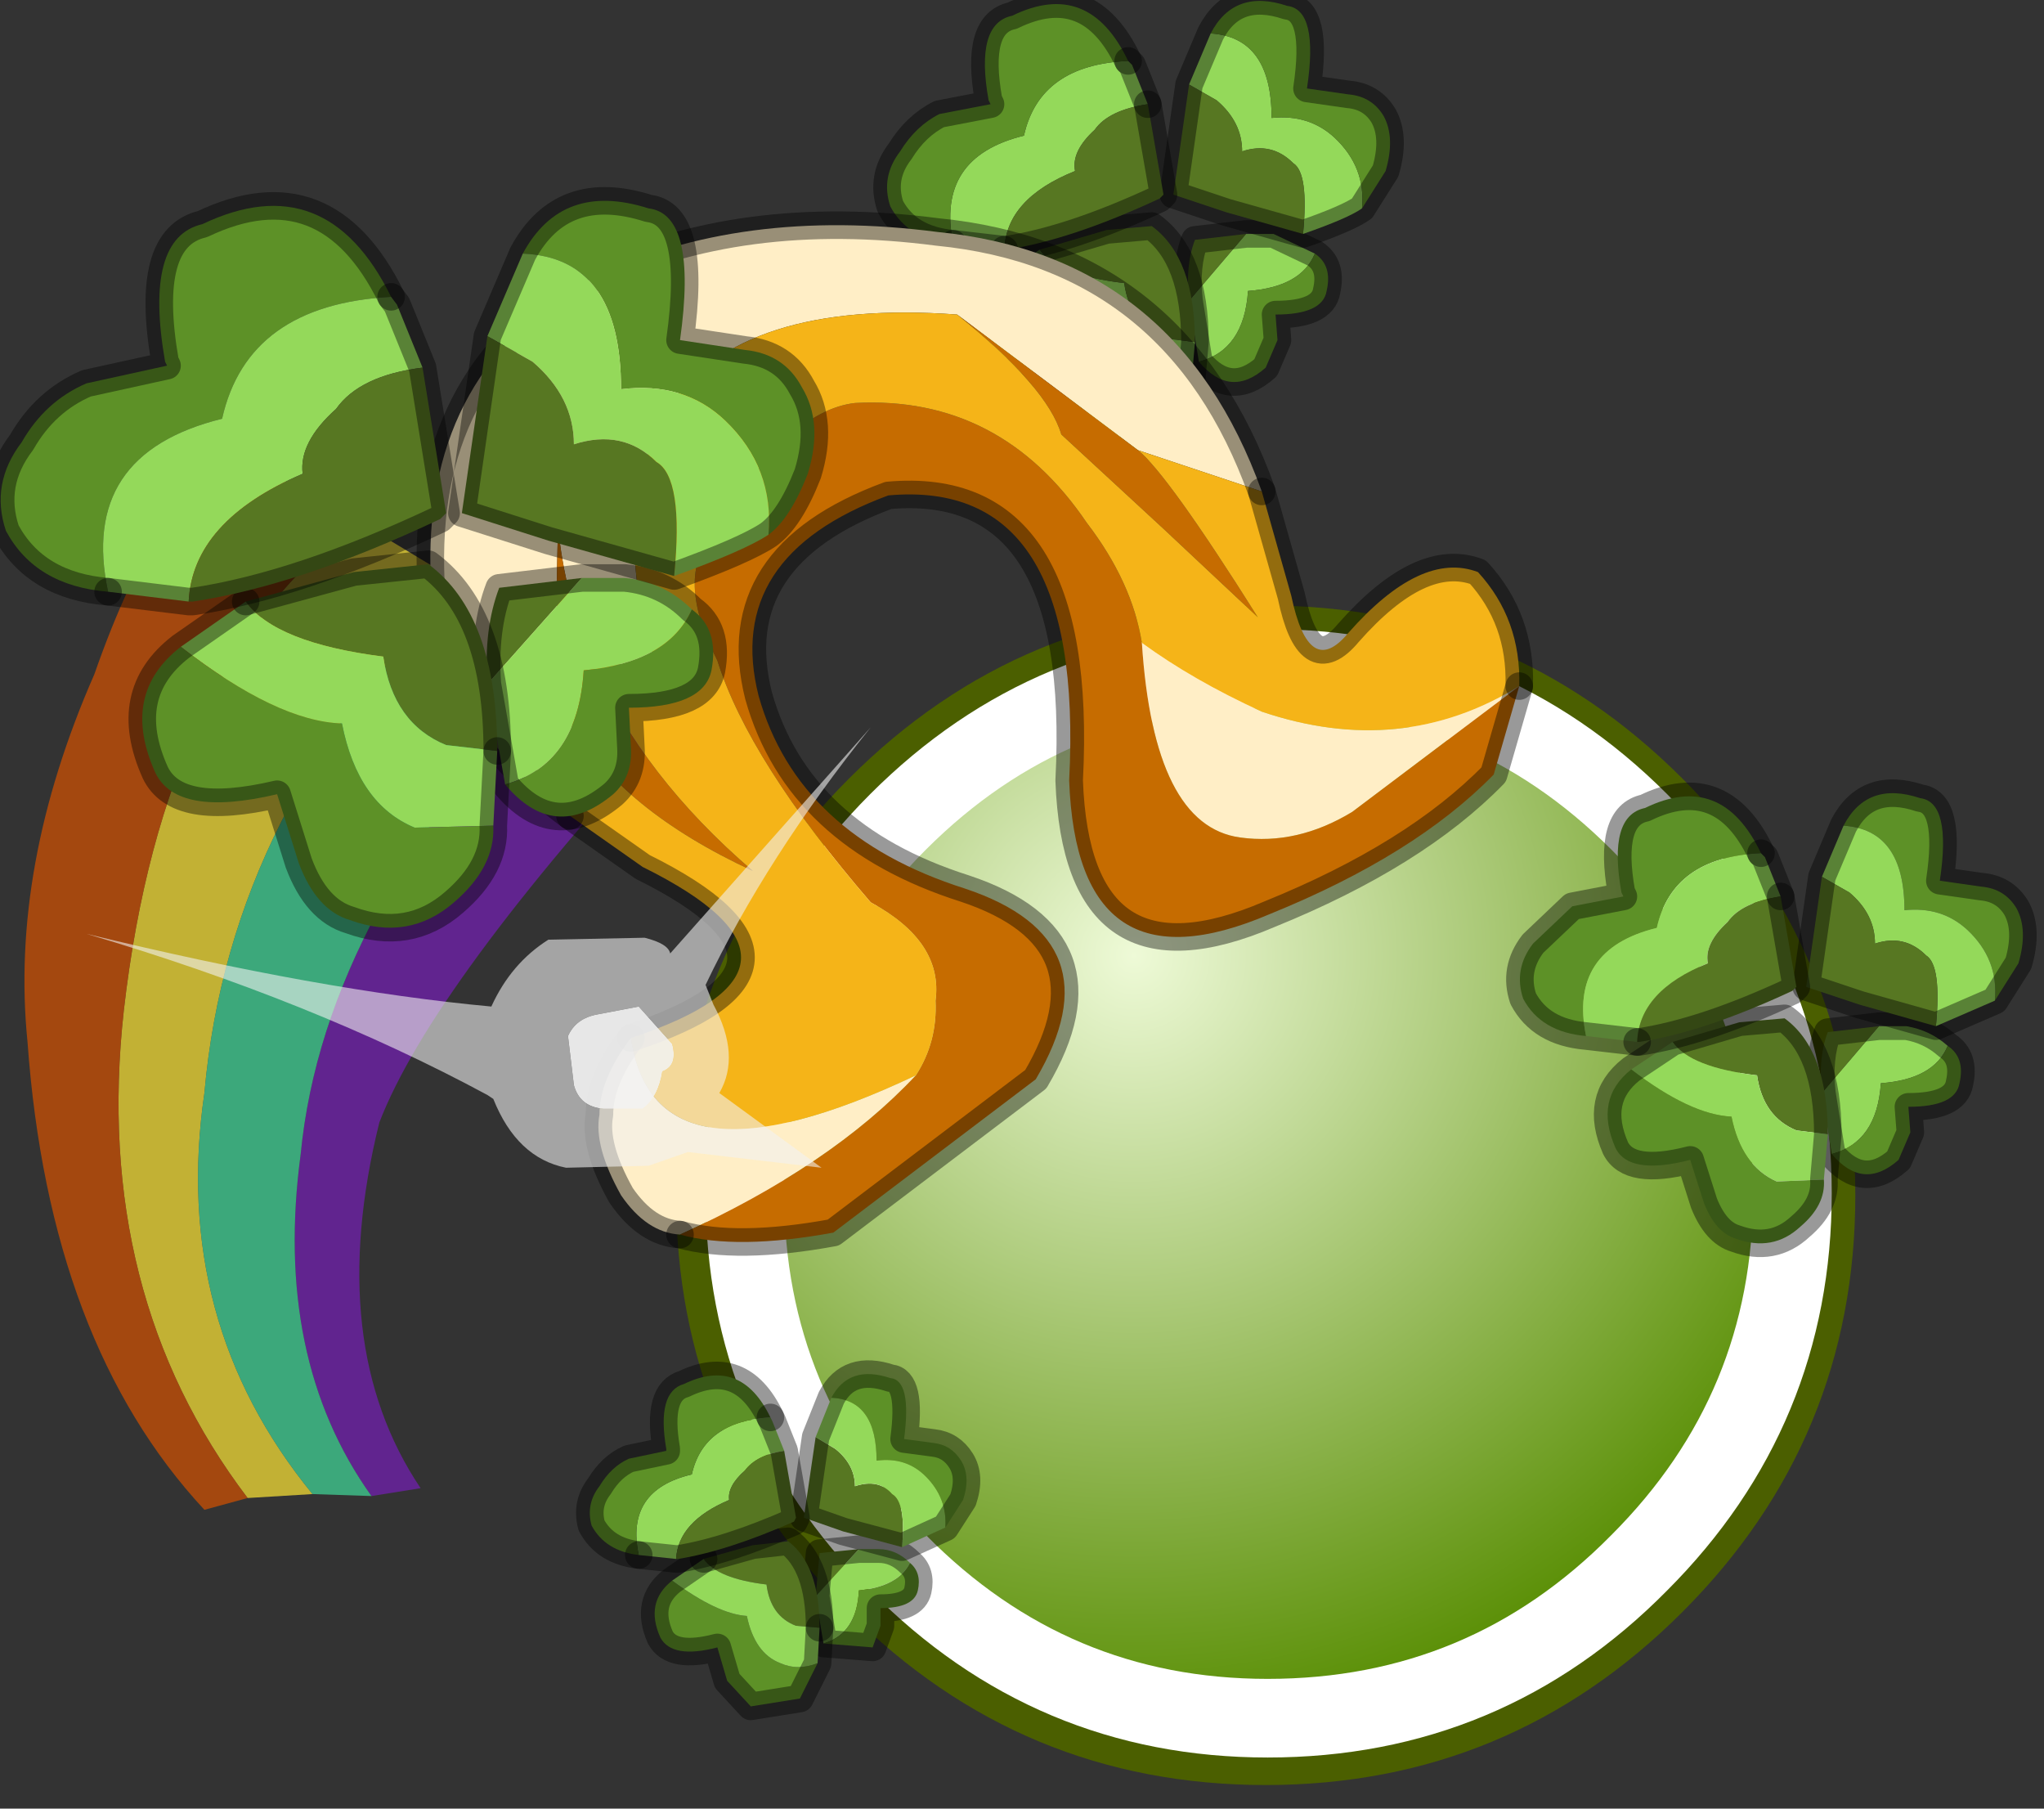 <?xml version="1.0" encoding="utf-8"?>
<svg version="1.1" id="Layer_1"
xmlns="http://www.w3.org/2000/svg"
xmlns:xlink="http://www.w3.org/1999/xlink"
width="52px" height="46px"
xml:space="preserve">
<rect width="100%" height="100%" fill="#333333" stroke="none"/>
<g id="PathID_608" transform="matrix(1, 0, 0, 1, 17.2, 15.4)">
<path style="fill:#4B5F00;fill-opacity:1" d="M0 15Q0 8.8 4.4 4.4Q8.8 0 15 0Q21.2 0 25.6 4.4Q30 8.8 30 15Q30 21.2 25.6 25.6Q21.2 30 15 30Q8.8 30 4.4 25.6Q0 21.2 0 15" />
</g>
<g id="PathID_609" transform="matrix(1, 0, 0, 1, 17.2, 15.4)">
<radialGradient
id="RadialGradID_382" gradientUnits="userSpaceOnUse" gradientTransform="matrix(0.026, 0, 0, 0.026, 11.65, 8.9)" spreadMethod ="pad" cx="0" cy="0" r="819.2" fx="0" fy="0" >
<stop  offset="0"  style="stop-color:#EEFAD7;stop-opacity:1" />
<stop  offset="0.945"  style="stop-color:#568C00;stop-opacity:1" />
</radialGradient>
<path style="fill:url(#RadialGradID_382) " d="M1.75 14.95Q1.75 9.4 5.65 5.5Q9.55 1.6 15.05 1.6Q20.6 1.6 24.5 5.5Q28.4 9.4 28.4 14.95Q28.4 20.45 24.5 24.35Q20.6 28.3 15.05 28.3Q9.55 28.3 5.65 24.35Q1.75 20.45 1.75 14.95" />
<path style="fill:none;stroke-width:2;stroke-linecap:round;stroke-linejoin:round;stroke-miterlimit:3;stroke:#FFFFFF;stroke-opacity:1" d="M1.75 14.95Q1.75 9.4 5.65 5.5Q9.55 1.6 15.05 1.6Q20.6 1.6 24.5 5.5Q28.4 9.4 28.4 14.95Q28.4 20.45 24.5 24.35Q20.6 28.3 15.05 28.3Q9.55 28.3 5.65 24.35Q1.75 20.45 1.75 14.95z" />
</g>
<g id="PathID_610" transform="matrix(1, 0, 0, 1, 17.2, 15.4)">
<path style="fill:#94D95A;fill-opacity:1" d="M14.55 -8Q14.45 -6.5 13.3 -6.2L13.05 -7.75L14.5 -9.45L15.2 -9.45L16.25 -8.95Q15.9 -8.1 14.55 -8" />
<path style="fill:#5D9127;fill-opacity:1" d="M16.25 -8.95Q16.7 -8.65 16.55 -8Q16.45 -7.4 15.25 -7.4L15.3 -6.75L15 -6.05Q14.1 -5.25 13.3 -6.2Q14.45 -6.5 14.55 -8Q15.9 -8.1 16.25 -8.95" />
<path style="fill:#577722;fill-opacity:1" d="M13.05 -7.75Q12.95 -8.65 13.2 -9.3L14.5 -9.45L13.05 -7.75" />
<path style="fill:none;stroke-width:0.7;stroke-linecap:round;stroke-linejoin:round;stroke-miterlimit:3;stroke:#000000;stroke-opacity:0.4" d="M14.5 -9.45L15.2 -9.45L16.25 -8.95Q16.7 -8.65 16.55 -8Q16.45 -7.4 15.25 -7.4L15.3 -6.75L15 -6.05Q14.1 -5.25 13.3 -6.2L13.05 -7.75Q12.95 -8.65 13.2 -9.3L14.5 -9.45z" />
</g>
<g id="PathID_611" transform="matrix(1, 0, 0, 1, 17.2, 15.4)">
<path style="fill:#94D95A;fill-opacity:1" d="M15.7 -11.25Q15.15 -11.8 14.4 -11.55Q14.4 -12.3 13.75 -12.85L13.05 -13.25L13.6 -14.55Q15.15 -14.45 15.15 -12.4Q16.1 -12.5 16.75 -11.9Q17.55 -11.15 17.45 -10.1Q17.1 -9.85 15.95 -9.45Q16.1 -11 15.7 -11.25" />
<path style="fill:#577722;fill-opacity:1" d="M15.95 -9.45L14 -10L12.65 -10.45L13.05 -13.25L13.75 -12.85Q14.4 -12.3 14.4 -11.55Q15.15 -11.8 15.7 -11.25Q16.1 -11 15.95 -9.45" />
<path style="fill:#5D9127;fill-opacity:1" d="M16.75 -11.9Q16.1 -12.5 15.15 -12.4Q15.15 -14.45 13.6 -14.55Q14.2 -15.7 15.55 -15.25Q16.35 -15.15 16.05 -13.15L17.1 -13Q17.7 -12.95 18 -12.45Q18.3 -11.9 18.05 -11.05L17.45 -10.1Q17.55 -11.15 16.75 -11.9" />
<path style="fill:none;stroke-width:0.7;stroke-linecap:round;stroke-linejoin:round;stroke-miterlimit:3;stroke:#000000;stroke-opacity:0.4" d="M13.6 -14.55Q14.2 -15.7 15.55 -15.25Q16.35 -15.15 16.05 -13.15L17.1 -13Q17.7 -12.95 18 -12.45Q18.3 -11.9 18.05 -11.05L17.45 -10.1Q17.1 -9.85 15.95 -9.45L14 -10L12.65 -10.45L13.05 -13.25L13.6 -14.55z" />
</g>
<g id="PathID_612" transform="matrix(1, 0, 0, 1, 17.2, 15.4)">
<path style="fill:#94D95A;fill-opacity:1" d="M13.2 -6.7L13.1 -5.55L11.9 -5.5Q11 -5.9 10.75 -7.15Q9.7 -7.2 8.2 -8.35L9.25 -9.05Q9.7 -8.4 11.4 -8.2Q11.55 -7.15 12.4 -6.8L13.2 -6.7" />
<path style="fill:#5D9127;fill-opacity:1" d="M10.75 -7.15Q11 -5.9 11.9 -5.5L13.1 -5.55Q13.15 -4.9 12.5 -4.35Q11.8 -3.7 10.85 -4.05Q10.35 -4.2 10.05 -4.95L9.7 -6.05Q8.15 -5.65 7.8 -6.35Q7.25 -7.6 8.2 -8.35Q9.7 -7.2 10.75 -7.15" />
<path style="fill:#577722;fill-opacity:1" d="M12.4 -6.8Q11.55 -7.15 11.4 -8.2Q9.7 -8.4 9.25 -9.05L10.95 -9.55L12.1 -9.65Q13.2 -8.85 13.2 -6.7L12.4 -6.8" />
<path style="fill:none;stroke-width:0.7;stroke-linecap:round;stroke-linejoin:round;stroke-miterlimit:3;stroke:#000000;stroke-opacity:0.4" d="M13.1 -5.55Q13.15 -4.9 12.5 -4.35Q11.8 -3.7 10.85 -4.05Q10.35 -4.2 10.05 -4.95L9.7 -6.05Q8.15 -5.65 7.8 -6.35Q7.25 -7.6 8.2 -8.35L9.25 -9.05L10.95 -9.55L12.1 -9.65Q13.2 -8.85 13.2 -6.7L13.1 -5.55z" />
</g>
<g id="PathID_613" transform="matrix(1, 0, 0, 1, 17.2, 15.4)">
<path style="fill:#94D95A;fill-opacity:1" d="M10.65 -12.1Q10.05 -11.55 10.15 -11.05Q8.4 -10.35 8.35 -9.05L7.05 -9.2Q6.6 -11.4 8.85 -11.95Q9.25 -13.75 11.5 -13.85L11.6 -13.75L12 -12.75Q11 -12.6 10.65 -12.1" />
<path style="fill:#5D9127;fill-opacity:1" d="M5.45 -10.15Q5.2 -10.9 5.7 -11.55Q6.1 -12.2 6.7 -12.5L8 -12.75L7.95 -12.85Q7.6 -14.8 8.55 -15Q10.5 -15.95 11.5 -13.85Q9.25 -13.75 8.85 -11.95Q6.6 -11.4 7.05 -9.2Q5.9 -9.3 5.45 -10.15" />
<path style="fill:#577722;fill-opacity:1" d="M8.35 -9.05Q8.4 -10.35 10.15 -11.05Q10.05 -11.55 10.65 -12.1Q11 -12.6 12 -12.75L12.4 -10.45L12.3 -10.35Q10.05 -9.3 8.4 -9.05L8.35 -9.05" />
<path style="fill:none;stroke-width:0.7;stroke-linecap:round;stroke-linejoin:round;stroke-miterlimit:3;stroke:#000000;stroke-opacity:0.4" d="M12 -12.75L11.6 -13.75L11.5 -13.85" />
<path style="fill:none;stroke-width:0.7;stroke-linecap:round;stroke-linejoin:round;stroke-miterlimit:3;stroke:#000000;stroke-opacity:0.4" d="M7.05 -9.2L8.35 -9.05" />
<path style="fill:none;stroke-width:0.7;stroke-linecap:round;stroke-linejoin:round;stroke-miterlimit:3;stroke:#000000;stroke-opacity:0.4" d="M12 -12.75L12.4 -10.45L12.3 -10.35Q10.05 -9.3 8.4 -9.05L8.35 -9.05" />
<path style="fill:none;stroke-width:0.7;stroke-linecap:round;stroke-linejoin:round;stroke-miterlimit:3;stroke:#000000;stroke-opacity:0.4" d="M11.5 -13.85Q10.5 -15.95 8.55 -15Q7.6 -14.8 7.95 -12.85L8 -12.75L6.7 -12.5Q6.1 -12.2 5.7 -11.55Q5.2 -10.9 5.45 -10.15Q5.9 -9.3 7.05 -9.2" />
</g>
<g id="PathID_614" transform="matrix(1, 0, 0, 1, 17.2, 15.4)">
<path style="fill:#FFE635;fill-opacity:0.702" d="M-9.25 22.6L-10.9 22.7Q-14.85 17.5 -14.05 10.3Q-13.05 1.55 -8.1 -2.15L-5.45 -0.55Q-11.35 5.05 -12 12.4Q-12.85 18.2 -9.25 22.6" />
<path style="fill:#D45100;fill-opacity:0.702" d="M-14.05 10.3Q-14.85 17.5 -10.9 22.7L-12 23Q-15.95 18.75 -16.5 11.1Q-16.95 6.65 -14.8 1.75Q-13.05 -3.25 -11 -3.75L-8.1 -2.15Q-13.05 1.55 -14.05 10.3" />
<path style="fill:#751FB6;fill-opacity:0.702" d="M-9.55 13.95Q-8.95 7.75 -2.8 1.45L-0.05 2.95Q-6.2 9.65 -7.55 13.15Q-8.95 18.8 -6.5 22.45L-7.75 22.65Q-10.25 19.15 -9.55 13.95" />
<path style="fill:#40DA9A;fill-opacity:0.702" d="M-7.75 22.65L-9.25 22.6Q-12.85 18.2 -12 12.4Q-11.35 5.05 -5.45 -0.55L-2.8 1.45Q-8.95 7.75 -9.55 13.95Q-10.25 19.15 -7.75 22.65" />
</g>
<g id="PathID_615" transform="matrix(1, 0, 0, 1, 17.2, 15.4)">
<path style="fill:#FFEEC6;fill-opacity:1" d="M11.85 0.95Q13.15 1.9 14.9 2.7Q18.45 3.9 21.45 2.05L17.2 5.25Q15.8 6.1 14.35 5.9Q12.15 5.6 11.85 0.95M-2.65 3L-2.7 5.35Q-6.2 2.75 -6.25 -0.95Q-6.35 -6.05 -2.1 -8.35Q1.65 -10.15 6.65 -9.5Q12.75 -8.9 14.9 -2.9L11.75 -3.95L7.15 -7.4Q1.65 -7.8 -0.2 -5.05Q-1.75 -2.15 -0.5 1.5L-2.1 1.5Q-2.85 -0.3 -3 -2Q-3.15 2.1 -2.65 3M-1.15 11Q-0.55 15.1 6.1 11.95Q3.95 14.25 0.1 16Q-0.75 15.95 -1.4 15Q-2.1 13.75 -1.95 12.95Q-1.95 12.05 -1.15 11" />
<path style="fill:#C66C00;fill-opacity:1" d="M14.35 5.9Q15.8 6.1 17.2 5.25L21.45 2.05L20.8 4.3Q18.8 6.35 15.1 7.85Q10.2 9.95 10 4.45Q10.4 -3.25 5.4 -2.8Q1.2 -1.25 2.1 2.3Q3.1 5.85 7.35 7.2Q11.25 8.5 9.15 12.05L4 15.95Q1.55 16.4 0.1 16Q3.95 14.25 6.1 11.95Q6.65 11.1 6.6 10.05Q6.8 8.55 4.95 7.55Q1.85 3.95 1.05 1.4Q-0.05 -0.75 0.95 -1.8Q2.8 -4.95 4.55 -5.15Q8.25 -5.35 10.45 -2.1Q11.6 -0.6 11.85 0.95Q12.15 5.6 14.35 5.9M11.75 -3.95Q12.5 -3.35 14.8 0.3L12.4 -1.95L9.8 -4.35Q9.45 -5.55 7.15 -7.4L11.75 -3.95M-3 -2Q-2.85 -0.3 -2.1 1.5Q-0.85 4.35 1.95 6.75Q-1.4 5.2 -2.65 3Q-3.15 2.1 -3 -2" />
<path style="fill:#F5B418;fill-opacity:1" d="M-1.15 11Q4.3 9.2 -0.85 6.65L-2.7 5.35L-2.65 3Q-1.4 5.2 1.95 6.75Q-0.85 4.35 -2.1 1.5L-0.5 1.5Q-1.75 -2.15 -0.2 -5.05Q1.65 -7.8 7.15 -7.4Q9.45 -5.55 9.8 -4.35L12.4 -1.95L14.8 0.3Q12.5 -3.35 11.75 -3.95L14.9 -2.9L15.65 -0.25Q16.1 1.9 17.1 0.7Q18.95 -1.4 20.4 -0.85Q21.5 0.35 21.45 2.05Q18.45 3.9 14.9 2.7Q13.15 1.9 11.85 0.95Q11.6 -0.6 10.45 -2.1Q8.25 -5.35 4.55 -5.15Q2.8 -4.95 0.95 -1.8Q-0.05 -0.75 1.05 1.4Q1.85 3.95 4.95 7.55Q6.8 8.55 6.6 10.05Q6.65 11.1 6.1 11.95Q-0.55 15.1 -1.15 11" />
<path style="fill:none;stroke-width:0.7;stroke-linecap:round;stroke-linejoin:round;stroke-miterlimit:3;stroke:#000000;stroke-opacity:0.4" d="M21.45 2.05Q21.5 0.35 20.4 -0.85Q18.95 -1.4 17.1 0.7Q16.1 1.9 15.65 -0.25L14.9 -2.9" />
<path style="fill:none;stroke-width:0.7;stroke-linecap:round;stroke-linejoin:round;stroke-miterlimit:3;stroke:#000000;stroke-opacity:0.4" d="M-2.7 5.35L-0.85 6.65Q4.3 9.2 -1.15 11" />
<path style="fill:none;stroke-width:0.7;stroke-linecap:round;stroke-linejoin:round;stroke-miterlimit:3;stroke:#000000;stroke-opacity:0.4" d="M0.1 16Q1.55 16.4 4 15.95L9.15 12.05Q11.25 8.5 7.35 7.2Q3.1 5.85 2.1 2.3Q1.2 -1.25 5.4 -2.8Q10.4 -3.25 10 4.45Q10.2 9.95 15.1 7.85Q18.8 6.35 20.8 4.3L21.45 2.05" />
<path style="fill:none;stroke-width:0.7;stroke-linecap:round;stroke-linejoin:round;stroke-miterlimit:3;stroke:#000000;stroke-opacity:0.4" d="M14.9 -2.9Q12.75 -8.9 6.65 -9.5Q1.65 -10.15 -2.1 -8.35Q-6.35 -6.05 -6.25 -0.95Q-6.2 2.75 -2.7 5.35" />
<path style="fill:none;stroke-width:0.7;stroke-linecap:round;stroke-linejoin:round;stroke-miterlimit:3;stroke:#000000;stroke-opacity:0.4" d="M0.1 16Q-0.75 15.95 -1.4 15Q-2.1 13.75 -1.95 12.95Q-1.95 12.05 -1.15 11" />
</g>
<g id="PathID_616" transform="matrix(1, 0, 0, 1, 17.2, 15.4)">
<path style="fill:#577722;fill-opacity:1" d="M-4.8 2Q-4.9 0.6 -4.5 -0.45L-2.4 -0.7L-4.8 2" />
<path style="fill:#94D95A;fill-opacity:1" d="M-2.35 1.65Q-2.5 4.05 -4.35 4.55L-4.8 2L-2.4 -0.7L-1.3 -0.7Q-0.3 -0.6 0.4 0.1Q-0.2 1.45 -2.35 1.65" />
<path style="fill:#5D9127;fill-opacity:1" d="M0.4 0.1Q1.1 0.6 0.9 1.65Q0.7 2.6 -1.2 2.6L-1.15 3.6Q-1.1 4.35 -1.6 4.8Q-3.1 6.05 -4.35 4.55Q-2.5 4.05 -2.35 1.65Q-0.2 1.45 0.4 0.1" />
<path style="fill:none;stroke-width:0.7;stroke-linecap:round;stroke-linejoin:round;stroke-miterlimit:3;stroke:#000000;stroke-opacity:0.4" d="M-2.4 -0.7L-1.3 -0.7Q-0.3 -0.6 0.4 0.1Q1.1 0.6 0.9 1.65Q0.7 2.6 -1.2 2.6L-1.15 3.6Q-1.1 4.35 -1.6 4.8Q-3.1 6.05 -4.35 4.55L-4.8 2Q-4.9 0.6 -4.5 -0.45L-2.4 -0.7z" />
</g>
<g id="PathID_617" transform="matrix(1, 0, 0, 1, 17.2, 15.4)">
<path style="fill:#5D9127;fill-opacity:1" d="M1.25 -4.7Q0.2 -5.7 -1.4 -5.5Q-1.4 -8.85 -3.9 -8.95Q-2.9 -10.8 -0.7 -10.1Q0.55 -9.95 0.1 -6.75L1.75 -6.5Q2.75 -6.4 3.2 -5.55Q3.75 -4.65 3.35 -3.35Q2.9 -2.2 2.35 -1.8Q2.5 -3.5 1.25 -4.7" />
<path style="fill:#94D95A;fill-opacity:1" d="M-0.5 -3.65Q-1.35 -4.5 -2.6 -4.1Q-2.6 -5.3 -3.65 -6.2L-4.8 -6.85L-3.9 -8.95Q-1.4 -8.85 -1.4 -5.5Q0.2 -5.7 1.25 -4.7Q2.5 -3.5 2.35 -1.8Q1.75 -1.4 -0.05 -0.75Q0.2 -3.25 -0.5 -3.65" />
<path style="fill:#577722;fill-opacity:1" d="M-0.05 -0.75L-3.25 -1.65L-5.45 -2.35L-4.8 -6.85L-3.65 -6.2Q-2.6 -5.3 -2.6 -4.1Q-1.35 -4.5 -0.5 -3.65Q0.2 -3.25 -0.05 -0.75" />
<path style="fill:none;stroke-width:0.7;stroke-linecap:round;stroke-linejoin:round;stroke-miterlimit:3;stroke:#000000;stroke-opacity:0.4" d="M-3.9 -8.95Q-2.9 -10.8 -0.7 -10.1Q0.55 -9.95 0.1 -6.75L1.75 -6.5Q2.75 -6.4 3.2 -5.55Q3.75 -4.65 3.35 -3.35Q2.9 -2.2 2.35 -1.8Q1.75 -1.4 -0.05 -0.75L-3.25 -1.65L-5.45 -2.35L-4.8 -6.85L-3.9 -8.95z" />
</g>
<g id="PathID_618" transform="matrix(1, 0, 0, 1, 17.2, 15.4)">
<path style="fill:#577722;fill-opacity:1" d="M-5.85 3.55Q-7.2 3 -7.45 1.3Q-10.2 0.95 -10.95 -0.1L-8.2 -0.85L-6.3 -1.05Q-4.55 0.25 -4.55 3.7L-5.85 3.55" />
<path style="fill:#94D95A;fill-opacity:1" d="M-6.65 5.65Q-8.1 5.05 -8.5 3Q-10.15 2.95 -12.6 1.05L-10.95 -0.1Q-10.2 0.95 -7.45 1.3Q-7.2 3 -5.85 3.55L-4.55 3.7L-4.65 5.6L-6.65 5.65" />
<path style="fill:#5D9127;fill-opacity:1" d="M-4.65 5.6Q-4.6 6.65 -5.65 7.55Q-6.8 8.55 -8.3 8Q-9.15 7.75 -9.6 6.55L-10.15 4.8Q-12.7 5.4 -13.25 4.25Q-14.15 2.25 -12.6 1.05Q-10.15 2.95 -8.5 3Q-8.1 5.05 -6.65 5.65L-4.65 5.6" />
<path style="fill:none;stroke-width:0.7;stroke-linecap:round;stroke-linejoin:round;stroke-miterlimit:3;stroke:#000000;stroke-opacity:0.4" d="M-4.55 3.7Q-4.55 0.25 -6.3 -1.05L-8.2 -0.85L-10.95 -0.1" />
<path style="fill:none;stroke-width:0.7;stroke-linecap:round;stroke-linejoin:round;stroke-miterlimit:3;stroke:#000000;stroke-opacity:0.4" d="M-4.55 3.7L-4.65 5.6Q-4.6 6.65 -5.65 7.55Q-6.8 8.55 -8.3 8Q-9.15 7.75 -9.6 6.55L-10.15 4.8Q-12.7 5.4 -13.25 4.25Q-14.15 2.25 -12.6 1.05L-10.95 -0.1" />
</g>
<g id="PathID_619" transform="matrix(1, 0, 0, 1, 17.2, 15.4)">
<path style="fill:#5D9127;fill-opacity:1" d="M-11.55 -4.75Q-15.2 -3.85 -14.45 -0.35Q-16.3 -0.5 -17.05 -1.9Q-17.45 -3.1 -16.65 -4.15Q-16.05 -5.2 -15 -5.65L-12.95 -6.1L-13 -6.2Q-13.55 -9.35 -12.05 -9.7Q-8.9 -11.2 -7.25 -7.85Q-10.9 -7.65 -11.55 -4.75" />
<path style="fill:#94D95A;fill-opacity:1" d="M-8.65 -5Q-9.6 -4.15 -9.5 -3.35Q-12.3 -2.15 -12.4 -0.1L-14.45 -0.35Q-15.2 -3.85 -11.55 -4.75Q-10.9 -7.65 -7.25 -7.85L-7.1 -7.65L-6.45 -6.05Q-8.05 -5.85 -8.65 -5" />
<path style="fill:#577722;fill-opacity:1" d="M-6.45 -6.05L-5.85 -2.35L-6 -2.2Q-9.6 -0.5 -12.3 -0.1L-12.4 -0.1Q-12.3 -2.15 -9.5 -3.35Q-9.6 -4.15 -8.65 -5Q-8.05 -5.85 -6.45 -6.05" />
<path style="fill:none;stroke-width:0.7;stroke-linecap:round;stroke-linejoin:round;stroke-miterlimit:3;stroke:#000000;stroke-opacity:0.4" d="M-7.25 -7.85Q-8.9 -11.2 -12.05 -9.7Q-13.55 -9.35 -13 -6.2L-12.95 -6.1L-15 -5.65Q-16.05 -5.2 -16.65 -4.15Q-17.45 -3.1 -17.05 -1.9Q-16.3 -0.5 -14.45 -0.35" />
<path style="fill:none;stroke-width:0.7;stroke-linecap:round;stroke-linejoin:round;stroke-miterlimit:3;stroke:#000000;stroke-opacity:0.4" d="M-7.25 -7.85L-7.1 -7.65L-6.45 -6.05L-5.85 -2.35L-6 -2.2Q-9.6 -0.5 -12.3 -0.1L-12.4 -0.1L-14.45 -0.35" />
</g>
<g id="PathID_620" transform="matrix(1, 0, 0, 1, 17.2, 15.4)">
<path style="fill:#F2F2F2;fill-opacity:0.592" d="M0.75 9.65L0.95 10.15Q1.65 11.45 1.1 12.4L3.7 14.3L0.3 13.9L-0.7 14.25L-2.8 14.3Q-4.05 14.05 -4.65 12.55L-4.8 12.45Q-9.25 10.05 -15 8.35Q-9.05 9.8 -4.7 10.2Q-4.2 9.1 -3.25 8.5L-0.8 8.45Q-0.2 8.6 -0.15 8.85L4.95 3.1Q2.3 6.4 0.75 9.65M-0.95 10.2L-2 10.4Q-2.55 10.5 -2.75 10.95L-2.6 12.2Q-2.45 12.75 -1.85 12.8L-0.85 12.8Q-0.45 12.5 -0.35 11.85Q0.05 11.7 -0.1 11.15L-0.95 10.2" />
<path style="fill:#F2F2F2;fill-opacity:0.941" d="M-0.1 11.15Q0.05 11.7 -0.35 11.85Q-0.45 12.5 -0.85 12.8L-1.85 12.8Q-2.45 12.75 -2.6 12.2L-2.75 10.95Q-2.55 10.5 -2 10.4L-0.95 10.2L-0.1 11.15" />
</g>
<g id="PathID_621" transform="matrix(1, 0, 0, 1, 17.2, 15.4)">
<path style="fill:#577722;fill-opacity:1" d="M3.55 25.2L3.65 24.1L4.65 24L3.55 25.2" />
<path style="fill:#94D95A;fill-opacity:1" d="M4.65 25.05Q4.6 26.15 3.75 26.4L3.55 25.2L4.65 24L5.15 24Q5.6 24 5.95 24.35Q5.65 24.95 4.65 25.05" />
<path style="fill:#5D9127;fill-opacity:1" d="M5.95 24.35Q6.25 24.6 6.15 25.05Q6.05 25.5 5.2 25.5L5.2 25.95L5 26.5L3.75 26.4Q4.6 26.15 4.65 25.05Q5.65 24.95 5.95 24.35" />
<path style="fill:none;stroke-width:0.7;stroke-linecap:round;stroke-linejoin:round;stroke-miterlimit:3;stroke:#000000;stroke-opacity:0.4" d="M3.55 25.2L3.65 24.1L4.65 24L5.15 24Q5.6 24 5.95 24.35Q6.25 24.6 6.15 25.05Q6.05 25.5 5.2 25.5L5.2 25.95L5 26.5L3.75 26.4L3.55 25.2z" />
</g>
<g id="PathID_622" transform="matrix(1, 0, 0, 1, 17.2, 15.4)">
<path style="fill:#577722;fill-opacity:1" d="M4.05 21.45Q4.55 21.85 4.55 22.4Q5.15 22.2 5.5 22.6Q5.85 22.8 5.75 23.95L4.25 23.55L3.25 23.2L3.55 21.15L4.05 21.45" />
<path style="fill:#94D95A;fill-opacity:1" d="M5.1 21.75Q5.85 21.65 6.35 22.15Q6.9 22.7 6.85 23.45L5.75 23.95Q5.85 22.8 5.5 22.6Q5.15 22.2 4.55 22.4Q4.55 21.85 4.05 21.45L3.55 21.15L3.95 20.15Q5.1 20.2 5.1 21.75" />
<path style="fill:#5D9127;fill-opacity:1" d="M3.95 20.15Q4.4 19.3 5.45 19.65Q6 19.7 5.8 21.2L6.55 21.3Q7 21.35 7.25 21.75Q7.5 22.15 7.3 22.75L6.85 23.45Q6.9 22.7 6.35 22.15Q5.85 21.65 5.1 21.75Q5.1 20.2 3.95 20.15" />
<path style="fill:none;stroke-width:0.7;stroke-linecap:round;stroke-linejoin:round;stroke-miterlimit:3;stroke:#000000;stroke-opacity:0.4" d="M5.75 23.95L4.25 23.55L3.25 23.2L3.55 21.15L3.95 20.15Q4.4 19.3 5.45 19.65Q6 19.7 5.8 21.2L6.55 21.3Q7 21.35 7.25 21.75Q7.5 22.15 7.3 22.75L6.85 23.45L5.75 23.95z" />
</g>
<g id="PathID_623" transform="matrix(1, 0, 0, 1, 17.2, 15.4)">
<path style="fill:#577722;fill-opacity:1" d="M3.05 25.95Q2.4 25.7 2.3 24.9Q1.05 24.75 0.7 24.25L1.95 23.9L2.85 23.8Q3.65 24.4 3.65 26L3.05 25.95" />
<path style="fill:#5D9127;fill-opacity:1" d="M3.6 26.9L3.15 27.8L1.9 28L1.3 27.35L1.05 26.5Q-0.1 26.8 -0.4 26.25Q-0.8 25.35 -0.1 24.8Q1.05 25.65 1.8 25.7Q2 26.65 2.65 26.9Q3.1 27.1 3.6 26.9" />
<path style="fill:#94D95A;fill-opacity:1" d="M2.65 26.9Q2 26.65 1.8 25.7Q1.05 25.65 -0.1 24.8L0.7 24.25Q1.05 24.75 2.3 24.9Q2.4 25.7 3.05 25.95L3.65 26L3.6 26.9Q3.1 27.1 2.65 26.9" />
<path style="fill:none;stroke-width:0.7;stroke-linecap:round;stroke-linejoin:round;stroke-miterlimit:3;stroke:#000000;stroke-opacity:0.4" d="M3.65 26Q3.65 24.4 2.85 23.8L1.95 23.9L0.7 24.25" />
<path style="fill:none;stroke-width:0.7;stroke-linecap:round;stroke-linejoin:round;stroke-miterlimit:3;stroke:#000000;stroke-opacity:0.4" d="M3.65 26L3.6 26.9L3.15 27.8L1.9 28L1.3 27.35L1.05 26.5Q-0.1 26.8 -0.4 26.25Q-0.8 25.35 -0.1 24.8L0.7 24.25" />
</g>
<g id="PathID_624" transform="matrix(1, 0, 0, 1, 17.2, 15.4)">
<path style="fill:#94D95A;fill-opacity:1" d="M1.75 22Q1.3 22.4 1.35 22.75Q0.05 23.3 0 24.25L-0.95 24.15Q-1.3 22.5 0.4 22.1Q0.7 20.75 2.4 20.65L2.45 20.75L2.75 21.5Q2.05 21.6 1.75 22" />
<path style="fill:#5D9127;fill-opacity:1" d="M0.4 22.1Q-1.3 22.5 -0.95 24.15Q-1.8 24.05 -2.15 23.4Q-2.3 22.85 -1.95 22.4Q-1.65 21.9 -1.2 21.7L-0.25 21.5L-0.25 21.45Q-0.5 20 0.2 19.8Q1.65 19.1 2.4 20.65Q0.7 20.75 0.4 22.1" />
<path style="fill:#577722;fill-opacity:1" d="M2.75 21.5L3.05 23.2L3 23.3Q1.3 24.05 0.05 24.25L0 24.25Q0.05 23.3 1.35 22.75Q1.3 22.4 1.75 22Q2.05 21.6 2.75 21.5" />
<path style="fill:none;stroke-width:0.7;stroke-linecap:round;stroke-linejoin:round;stroke-miterlimit:3;stroke:#000000;stroke-opacity:0.4" d="M2.4 20.65Q1.65 19.1 0.2 19.8Q-0.5 20 -0.25 21.45L-0.25 21.5L-1.2 21.7Q-1.65 21.9 -1.95 22.4Q-2.3 22.85 -2.15 23.4Q-1.8 24.05 -0.95 24.15" />
<path style="fill:none;stroke-width:0.7;stroke-linecap:round;stroke-linejoin:round;stroke-miterlimit:3;stroke:#000000;stroke-opacity:0.4" d="M2.4 20.65L2.45 20.75L2.75 21.5L3.05 23.2L3 23.3Q1.3 24.05 0.05 24.25L0 24.25L-0.95 24.15" />
</g>
<g id="PathID_625" transform="matrix(1, 0, 0, 1, 17.2, 15.4)">
<path style="fill:#94D95A;fill-opacity:1" d="M30.65 12.15Q30.55 13.65 29.4 13.95L29.15 12.4L30.6 10.7L31.3 10.7Q31.9 10.8 32.35 11.2Q32 12.05 30.65 12.15" />
<path style="fill:#5D9127;fill-opacity:1" d="M32.35 11.2Q32.8 11.5 32.65 12.15Q32.55 12.75 31.35 12.75L31.4 13.4L31.1 14.1Q30.2 14.9 29.4 13.95Q30.55 13.65 30.65 12.15Q32 12.05 32.35 11.2" />
<path style="fill:#577722;fill-opacity:1" d="M29.15 12.4Q29.05 11.5 29.3 10.85L30.6 10.7L29.15 12.4" />
<path style="fill:none;stroke-width:0.7;stroke-linecap:round;stroke-linejoin:round;stroke-miterlimit:3;stroke:#000000;stroke-opacity:0.4" d="M30.6 10.7L31.3 10.7Q31.9 10.8 32.35 11.2Q32.8 11.5 32.65 12.15Q32.55 12.75 31.35 12.75L31.4 13.4L31.1 14.1Q30.2 14.9 29.4 13.95L29.15 12.4Q29.05 11.5 29.3 10.85L30.6 10.7z" />
</g>
<g id="PathID_626" transform="matrix(1, 0, 0, 1, 17.2, 15.4)">
<path style="fill:#5D9127;fill-opacity:1" d="M32.85 8.25Q32.2 7.65 31.25 7.75Q31.25 5.7 29.7 5.6Q30.3 4.45 31.65 4.9Q32.45 5 32.15 7L33.2 7.15Q33.8 7.2 34.1 7.7Q34.4 8.25 34.15 9.1L33.55 10.05Q33.65 9 32.85 8.25" />
<path style="fill:#94D95A;fill-opacity:1" d="M31.8 8.9Q31.25 8.35 30.5 8.6Q30.5 7.85 29.85 7.3L29.15 6.9L29.7 5.6Q31.25 5.7 31.25 7.75Q32.2 7.65 32.85 8.25Q33.65 9 33.55 10.05L32.05 10.7Q32.2 9.15 31.8 8.9" />
<path style="fill:#577722;fill-opacity:1" d="M32.05 10.7L30.1 10.15L28.75 9.7L29.15 6.9L29.85 7.3Q30.5 7.85 30.5 8.6Q31.25 8.35 31.8 8.9Q32.2 9.15 32.05 10.7" />
<path style="fill:none;stroke-width:0.7;stroke-linecap:round;stroke-linejoin:round;stroke-miterlimit:3;stroke:#000000;stroke-opacity:0.4" d="M29.7 5.6Q30.3 4.45 31.65 4.9Q32.45 5 32.15 7L33.2 7.15Q33.8 7.2 34.1 7.7Q34.4 8.25 34.15 9.1L33.55 10.05L32.05 10.7L30.1 10.15L28.75 9.7L29.15 6.9L29.7 5.6z" />
</g>
<g id="PathID_627" transform="matrix(1, 0, 0, 1, 17.2, 15.4)">
<path style="fill:#577722;fill-opacity:1" d="M28.5 13.35Q27.65 13 27.5 11.95Q25.8 11.75 25.35 11.1L27.05 10.6L28.2 10.5Q29.3 11.3 29.3 13.45L28.5 13.35" />
<path style="fill:#94D95A;fill-opacity:1" d="M28 14.65Q27.1 14.25 26.85 13Q25.8 12.95 24.3 11.8L25.35 11.1Q25.8 11.75 27.5 11.95Q27.65 13 28.5 13.35L29.3 13.45L29.2 14.6L28 14.65" />
<path style="fill:#5D9127;fill-opacity:1" d="M29.2 14.6Q29.25 15.25 28.6 15.8Q27.9 16.45 26.95 16.1Q26.45 15.95 26.15 15.2L25.8 14.1Q24.25 14.5 23.9 13.8Q23.35 12.55 24.3 11.8Q25.8 12.95 26.85 13Q27.1 14.25 28 14.65L29.2 14.6" />
<path style="fill:none;stroke-width:0.7;stroke-linecap:round;stroke-linejoin:round;stroke-miterlimit:3;stroke:#000000;stroke-opacity:0.4" d="M25.35 11.1L27.05 10.6L28.2 10.5Q29.3 11.3 29.3 13.45L29.2 14.6Q29.25 15.25 28.6 15.8Q27.9 16.45 26.95 16.1Q26.45 15.95 26.15 15.2L25.8 14.1Q24.25 14.5 23.9 13.8Q23.35 12.55 24.3 11.8L25.35 11.1z" />
</g>
<g id="PathID_628" transform="matrix(1, 0, 0, 1, 17.2, 15.4)">
<path style="fill:#5D9127;fill-opacity:1" d="M21.55 10Q21.3 9.25 21.8 8.6L22.8 7.65L24.1 7.4L24.05 7.3Q23.7 5.35 24.65 5.15Q26.6 4.2 27.6 6.3Q25.35 6.4 24.95 8.2Q22.7 8.75 23.15 10.95Q22 10.85 21.55 10" />
<path style="fill:#94D95A;fill-opacity:1" d="M27.7 6.4L28.1 7.4Q27.1 7.55 26.75 8.05Q26.15 8.6 26.25 9.1Q24.5 9.8 24.45 11.1L23.15 10.95Q22.7 8.75 24.95 8.2Q25.35 6.4 27.6 6.3L27.7 6.4" />
<path style="fill:#577722;fill-opacity:1" d="M28.5 9.7L28.4 9.8Q26.15 10.85 24.5 11.1L24.45 11.1Q24.5 9.8 26.25 9.1Q26.15 8.6 26.75 8.05Q27.1 7.55 28.1 7.4L28.5 9.7" />
<path style="fill:none;stroke-width:0.7;stroke-linecap:round;stroke-linejoin:round;stroke-miterlimit:3;stroke:#000000;stroke-opacity:0.4" d="M27.6 6.3Q26.6 4.2 24.65 5.15Q23.7 5.35 24.05 7.3L24.1 7.4L22.8 7.65L21.8 8.6Q21.3 9.25 21.55 10Q22 10.85 23.15 10.95L24.45 11.1" />
<path style="fill:none;stroke-width:0.7;stroke-linecap:round;stroke-linejoin:round;stroke-miterlimit:3;stroke:#000000;stroke-opacity:0.4" d="M28.1 7.4L27.7 6.4L27.6 6.3" />
<path style="fill:none;stroke-width:0.7;stroke-linecap:round;stroke-linejoin:round;stroke-miterlimit:3;stroke:#000000;stroke-opacity:0.4" d="M24.45 11.1L24.5 11.1Q26.15 10.85 28.4 9.8L28.5 9.7L28.1 7.4" />
</g>
</svg>
